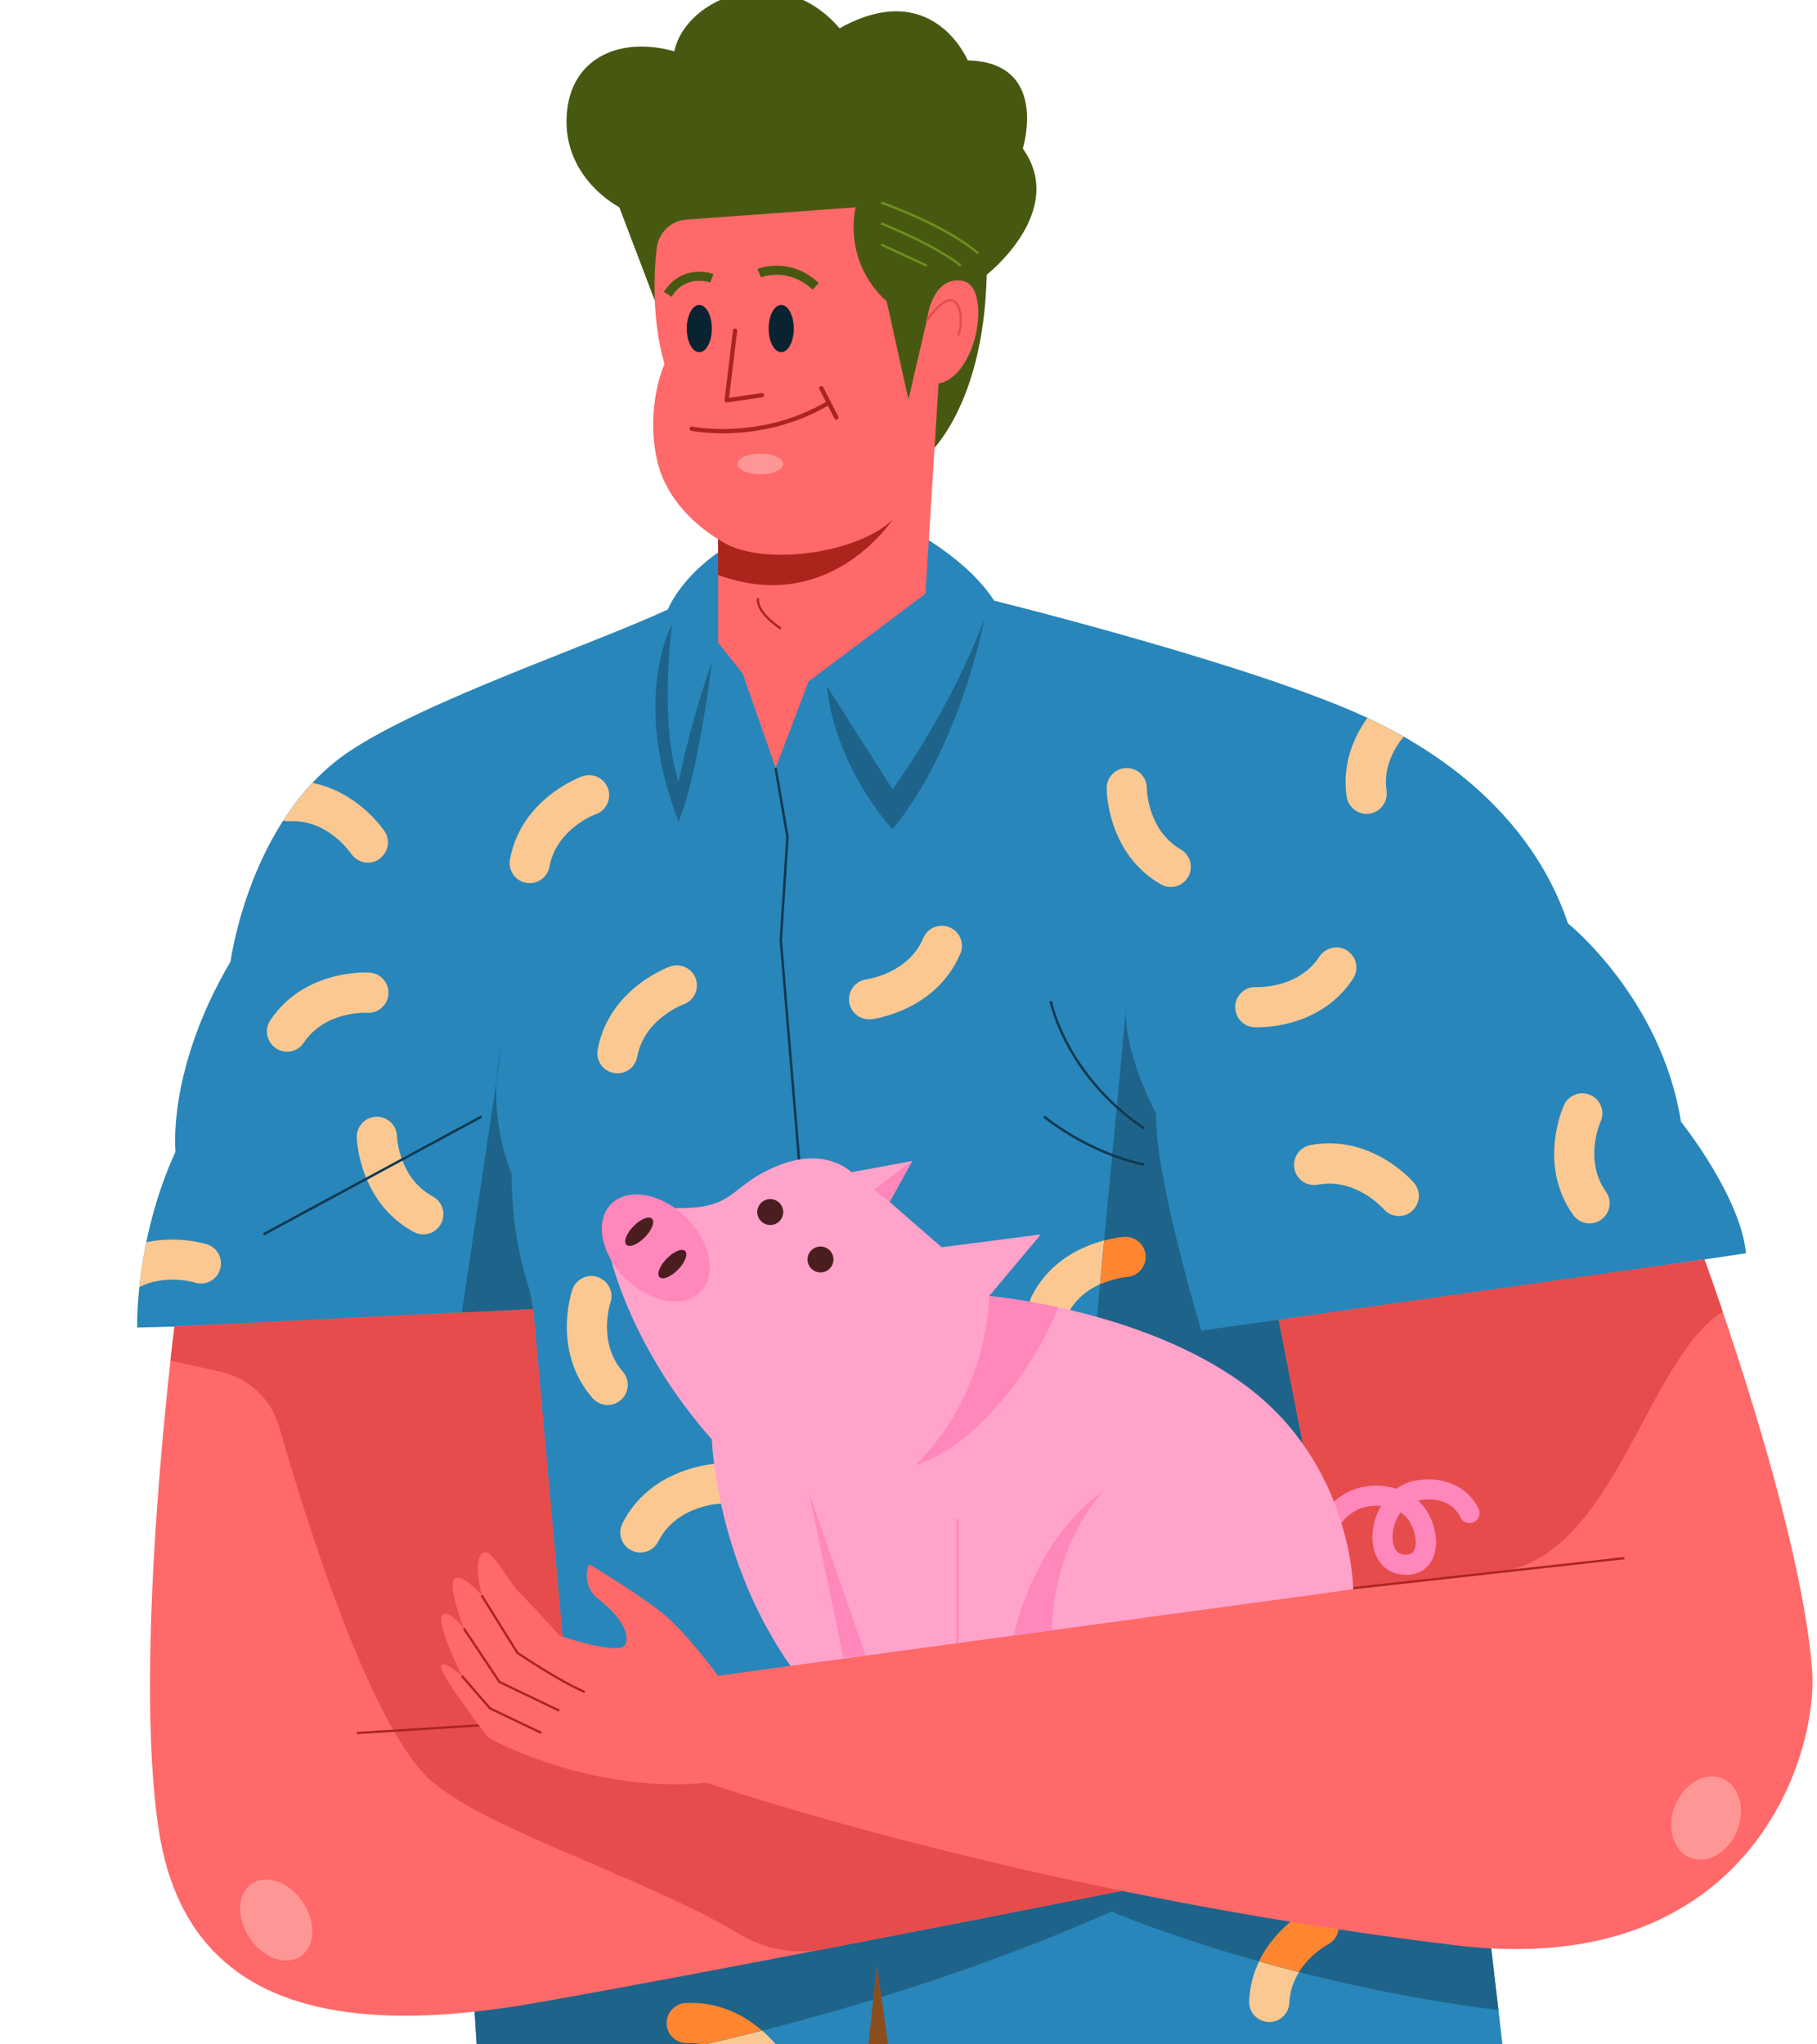 <svg width="400" height="450" viewBox="0 0 400 450" fill="none" xmlns="http://www.w3.org/2000/svg">
<g clip-path="url(#clip0_1_1105)">
<g clip-path="url(#clip1_1_1105)">
<path d="M193.969 571.028L188.371 682.478L337.891 673.694C338.068 659.998 333.975 639.464 333.975 639.464C344.551 605.235 330.368 567.908 330.368 567.908C334.218 530.559 325.656 507.547 325.656 507.547C329.771 457.763 320.501 428.202 320.501 428.202L197.708 421.52L125.536 432.34C106.354 451.767 96.553 506.928 96.553 506.928C74.162 521.243 65.799 578.285 65.799 578.285C38.829 603.177 37.546 643.823 37.546 643.823C29.824 661.878 19.757 692.368 19.757 692.368L164.764 683.85L193.991 571.005L193.969 571.028Z" fill="#BA6528"/>
<path d="M197.708 421.542L125.537 432.362C117.461 440.526 111.067 455.019 106.354 469.069L190.606 483.297L193.571 469.6L199.367 483.297L326.696 478.451C326.232 446.478 320.501 428.224 320.501 428.224L197.708 421.542Z" fill="#8C4D1E"/>
<path d="M327.515 513.964C326.497 509.782 325.656 507.547 325.656 507.547C325.723 506.795 325.767 506.065 325.833 505.312C297.491 486.837 296.031 445.439 296.031 444.996L289.394 445.173C289.394 445.704 289.77 458.604 294.969 473.694C301.452 492.59 312.669 506.419 327.515 513.986V513.964Z" fill="#FCC892"/>
<path d="M384.375 275.862C383.137 263.228 370.061 246.921 370.061 246.921C365.702 219.662 345.17 203.244 345.17 203.244C339.573 186.45 325.877 169.634 300.987 157.995C276.096 146.357 218.859 132.218 218.859 132.218C212.023 121.553 196.469 114.407 196.469 114.407L158.104 121.598C158.104 121.598 150.405 126.62 146.998 134.165C130.072 142.02 93.323 154.323 76.751 165.496C54.892 180.232 50.755 211.652 50.755 211.652C36.683 235.548 38.63 253.515 38.63 253.515C29.647 273.119 30.201 292.214 30.201 292.214L95.049 290.51L105.757 463.272L189.323 467.432L193.062 432.362L197.088 461.834L330.878 451.014L311.585 286.682L384.398 275.862H384.375Z" fill="#2886BA"/>
<path d="M131.577 231.034C131.422 231.831 131.51 232.605 131.754 233.313C132.262 234.752 133.501 235.88 135.117 236.19C137.528 236.632 139.829 235.039 140.272 232.65C141.798 224.374 150.117 221.21 150.493 221.078C152.772 220.259 153.967 217.737 153.17 215.435C152.352 213.134 149.83 211.939 147.529 212.736C146.975 212.935 134.055 217.67 131.577 231.034Z" fill="#FCC892"/>
<path d="M171.158 458.272C173.216 456.944 173.791 454.201 172.464 452.143C172.154 451.656 164.521 440.172 150.958 440.903C150.162 440.947 149.409 441.19 148.79 441.611C147.507 442.452 146.688 443.912 146.777 445.549C146.909 447.983 148.989 449.864 151.423 449.731C159.808 449.289 164.83 456.634 165.074 456.988C166.401 459.024 169.145 459.599 171.18 458.272H171.158Z" fill="#FCC892"/>
<path d="M137.019 335.338C136.665 336.068 136.51 336.82 136.555 337.573C136.643 339.099 137.528 340.538 138.988 341.268C141.179 342.352 143.834 341.489 144.918 339.299C148.679 331.776 157.551 331.068 157.972 331.045C160.405 330.891 162.242 328.811 162.109 326.377C161.976 323.943 159.874 322.084 157.441 322.217C156.865 322.261 143.126 323.191 137.019 335.338Z" fill="#FCC892"/>
<path d="M60.733 230.747C62.768 232.097 65.511 231.566 66.861 229.53C71.529 222.538 80.424 222.914 80.822 222.936C83.256 223.091 85.335 221.233 85.512 218.799C85.667 216.365 83.831 214.263 81.375 214.086C80.8 214.041 67.038 213.289 59.494 224.596C59.051 225.26 58.808 226.012 58.764 226.764C58.675 228.291 59.361 229.818 60.733 230.747Z" fill="#FCC892"/>
<path d="M211.425 209.926C211.735 209.174 211.846 208.399 211.735 207.669C211.558 206.142 210.585 204.771 209.058 204.129C206.801 203.177 204.213 204.217 203.261 206.474C199.987 214.218 191.181 215.502 190.761 215.568C188.349 215.878 186.645 218.091 186.933 220.502C187.243 222.936 189.433 224.64 191.867 224.352C192.442 224.286 206.093 222.449 211.403 209.926H211.425Z" fill="#FCC892"/>
<path d="M83.41 189.127C85.446 187.777 86.021 185.034 84.672 182.998C84.406 182.578 78.786 174.325 68.808 172.333C66.352 174.944 64.206 177.754 62.348 180.631C62.746 180.719 63.166 180.786 63.609 180.763C71.994 180.255 77.061 187.578 77.304 187.91C78.654 189.924 81.397 190.499 83.433 189.149L83.41 189.127Z" fill="#FCC892"/>
<path d="M131.621 281.106C129.298 280.31 126.798 281.549 126.001 283.872C125.802 284.425 121.488 297.502 130.448 307.746C130.979 308.344 131.643 308.786 132.351 309.03C133.789 309.517 135.471 309.251 136.687 308.167C138.524 306.552 138.723 303.764 137.108 301.927C131.577 295.599 134.254 287.103 134.386 286.726C135.161 284.425 133.922 281.925 131.621 281.128V281.106Z" fill="#FCC892"/>
<path d="M42.9 282.323C45.223 283.053 47.701 281.77 48.431 279.447C49.184 277.124 47.9 274.623 45.555 273.893C45.179 273.783 39.161 271.924 32.192 273.451C31.439 277.146 30.953 280.509 30.665 283.319C36.351 280.398 42.546 282.213 42.9 282.323Z" fill="#FCC892"/>
<path d="M95.27 263.361C87.858 259.378 87.393 250.484 87.393 250.085C87.305 247.651 85.269 245.748 82.835 245.815C80.402 245.881 78.477 247.917 78.543 250.373C78.543 250.948 79.118 264.711 91.088 271.172C91.796 271.548 92.57 271.725 93.323 271.703C94.849 271.658 96.309 270.818 97.084 269.379C98.234 267.233 97.438 264.534 95.292 263.383L95.27 263.361Z" fill="#FCC892"/>
<path d="M229.059 291.307C231.249 292.391 233.904 291.528 234.988 289.337C238.749 281.814 247.622 281.106 248.042 281.084C250.476 280.929 252.312 278.849 252.179 276.416C252.047 273.982 249.945 272.123 247.511 272.256C246.936 272.3 233.196 273.229 227.09 285.377C226.736 286.107 226.581 286.859 226.625 287.611C226.714 289.138 227.599 290.576 229.059 291.307Z" fill="#FCC892"/>
<path d="M248.042 169.059C245.608 169.059 243.617 171.05 243.617 173.484C243.617 174.059 243.75 187.844 255.52 194.637C256.228 195.035 256.981 195.234 257.733 195.234C259.259 195.234 260.742 194.438 261.56 193.021C262.777 190.897 262.047 188.198 259.945 186.981C252.666 182.777 252.467 173.882 252.467 173.462C252.467 171.028 250.476 169.059 248.042 169.059Z" fill="#FCC892"/>
<path d="M115.802 194.327C118.213 194.769 120.514 193.176 120.957 190.787C122.483 182.511 130.802 179.347 131.178 179.215C133.457 178.396 134.652 175.874 133.855 173.572C133.037 171.271 130.515 170.054 128.214 170.873C127.661 171.072 114.74 175.807 112.262 189.171C112.107 189.968 112.195 190.742 112.439 191.45C112.947 192.889 114.186 194.017 115.802 194.327Z" fill="#FCC892"/>
<path d="M348.091 268.893C349.485 269.534 351.166 269.424 352.494 268.472C354.485 267.056 354.95 264.29 353.534 262.299C348.666 255.44 352.184 247.275 352.361 246.899C353.357 244.686 352.383 242.076 350.171 241.058C347.958 240.04 345.325 241.013 344.307 243.248C344.064 243.779 338.444 256.347 346.321 267.432C346.785 268.096 347.405 268.583 348.091 268.893Z" fill="#FCC892"/>
<path d="M301.031 158.018C298.221 161.912 295.389 167.886 296.451 175.342C296.562 176.139 296.893 176.847 297.358 177.444C298.309 178.639 299.836 179.325 301.473 179.104C303.885 178.75 305.566 176.515 305.235 174.103C304.482 168.793 307.005 164.589 308.996 162.155C306.474 160.717 303.841 159.345 301.031 158.018Z" fill="#FCC892"/>
<path d="M271.937 221.454C271.804 223.888 273.662 225.99 276.118 226.122C276.694 226.145 290.455 226.786 297.889 215.391C298.332 214.727 298.553 213.975 298.597 213.223C298.686 211.696 297.978 210.169 296.606 209.262C294.57 207.935 291.827 208.51 290.477 210.545C285.875 217.582 276.981 217.294 276.561 217.272C274.127 217.139 272.047 219.02 271.915 221.454H271.937Z" fill="#FCC892"/>
<path d="M310.81 266.591C312.669 264.998 312.868 262.21 311.275 260.352C310.899 259.909 301.827 249.554 288.464 252.054C287.667 252.209 286.982 252.563 286.406 253.05C285.256 254.046 284.636 255.617 284.946 257.232C285.389 259.644 287.712 261.215 290.123 260.772C298.376 259.223 304.327 265.839 304.615 266.149C306.208 267.985 308.996 268.185 310.832 266.614L310.81 266.591Z" fill="#FCC892"/>
<path d="M294.239 422.029C293.11 419.861 290.433 419.02 288.265 420.148C287.756 420.414 275.587 426.875 274.99 440.46C274.946 441.257 275.145 442.031 275.477 442.695C276.185 444.045 277.579 444.996 279.216 445.085C281.65 445.195 283.729 443.292 283.84 440.858C284.216 432.45 292.026 428.18 292.38 427.981C294.526 426.852 295.367 424.197 294.239 422.029Z" fill="#FCC892"/>
<path d="M329.86 442.407L326.386 412.758L217.2 402.403L103.898 433.313L105.491 459.024C118.125 457.431 151.998 452.408 192.221 440.15L193.04 432.384L194.035 439.575C210.253 434.552 227.466 428.379 244.679 420.768C244.679 420.768 281.451 436.499 329.86 442.429V442.407Z" fill="#1E638A"/>
<path d="M285.964 434.066C288.42 430.127 292.115 428.114 292.358 427.981C294.504 426.852 295.345 424.197 294.216 422.029C293.088 419.861 290.411 419.02 288.243 420.148C287.845 420.347 280.853 424.087 277.158 431.72C279.946 432.495 282.866 433.291 285.942 434.088L285.964 434.066Z" fill="#FF8630"/>
<path d="M150.936 440.903C150.139 440.947 149.387 441.19 148.767 441.611C147.484 442.452 146.666 443.912 146.754 445.549C146.887 447.983 148.967 449.864 151.4 449.731C152.661 449.665 153.856 449.797 154.962 450.041C159.056 449.089 163.326 448.072 167.728 446.943C164.1 443.801 158.436 440.504 150.936 440.903Z" fill="#FF8630"/>
<path d="M281.495 290.51L264.481 292.878C264.481 292.878 254.104 258.847 254.525 245.173C254.525 245.173 246.538 230.437 248.042 220.392L233.063 379.259L306.54 368.926L281.495 290.532V290.51Z" fill="#1E638A"/>
<path d="M170.738 169.036L173.349 184.171L171.888 206.983L177.265 271.703" stroke="#11394F" stroke-width="0.54" stroke-miterlimit="10"/>
<path d="M181.999 150.981L196.469 173.705C196.469 173.705 208.283 158.15 216.691 136.378C216.691 136.378 211.403 164.478 196.469 182.534C196.469 182.534 184.035 169.368 181.999 151.004V150.981Z" fill="#1E638A"/>
<path d="M156.71 145.804C156.71 145.804 152.285 157.841 149.387 172.156C145.029 158.881 147.927 137.506 147.927 137.506C147.927 137.506 138.811 153.681 149.387 180.852C153.746 170.475 156.71 145.804 156.71 145.804Z" fill="#1E638A"/>
<path d="M38.409 291.992L117.372 288.12L125.514 379.037L269.569 411.718C269.569 411.718 162.131 433.181 117.372 440.969C72.614 448.757 40.887 440.969 34.979 403C29.072 365.031 38.409 291.97 38.409 291.97V291.992Z" fill="#FF6969"/>
<path d="M269.57 411.718L125.515 379.037L117.373 288.12L38.409 291.992C38.409 291.992 38.055 294.78 37.524 299.493L48.586 301.949C54.781 303.321 59.715 307.99 61.463 314.075C67.348 334.608 81.796 380.962 95.248 392.269C108.169 403.155 141.931 413.223 163.016 425.857C168.503 429.154 175.03 430.26 181.313 429.043C225.01 420.635 269.57 411.718 269.57 411.718Z" fill="#E64C4C"/>
<path d="M66.662 418.71C69.627 423.135 69.384 428.468 66.153 430.636C62.923 432.804 57.901 430.968 54.936 426.543C51.971 422.117 52.215 416.785 55.445 414.617C58.675 412.448 63.698 414.285 66.662 418.71Z" fill="#FF9696"/>
<path d="M114.541 379.214L78.543 381.471" stroke="#AB251D" stroke-width="0.5" stroke-miterlimit="10"/>
<path d="M231.315 220.37C231.315 220.37 234.435 236.544 251.847 248.382" stroke="#11394F" stroke-width="0.54" stroke-miterlimit="10"/>
<path d="M229.855 245.771C229.855 245.771 239.192 253.648 251.848 256.347" stroke="#11394F" stroke-width="0.54" stroke-miterlimit="10"/>
<path d="M117.372 288.12C117.372 288.12 116.775 284.669 116.487 283.739C115.315 279.956 112.77 271.99 112.593 258.206C112.593 258.206 106.797 245.306 110.425 230.437L101.664 288.895L117.372 288.12Z" fill="#1E638A"/>
<path d="M106.022 245.771L58.011 271.703" stroke="#11394F" stroke-width="0.54" stroke-miterlimit="10"/>
<path d="M248.064 281.084C250.498 280.929 252.334 278.849 252.202 276.416C252.069 273.982 249.967 272.123 247.533 272.256C247.334 272.256 245.564 272.389 243.108 273.052L242.201 282.699C245.21 281.35 247.865 281.106 248.086 281.106L248.064 281.084Z" fill="#FF8630"/>
<path d="M204.014 100.356C204.014 100.356 216.558 90.001 217.222 60.463C217.222 60.463 235.077 46.567 225.165 32.694C225.165 32.694 231.117 13.732 213.041 13.289C213.041 13.289 205.319 -5.23 184.831 6.231C171.822 -8.992 150.892 -0.606 148.458 11.298C136.776 8.001 126.245 12.515 124.873 24.087C123.103 38.867 136.334 45.616 136.334 45.616L145.582 69.955L204.014 100.379V100.356Z" fill="#475911"/>
<path d="M188.371 45.616C188.371 45.616 185.251 57.232 195.208 66.37L199.987 87.944L204.124 70.11C204.124 70.11 205.164 60.772 211.801 61.812C218.439 62.852 215.319 82.766 206.624 84.425L203.726 130.692L178.017 149.986L170.76 169.059L163.503 148.304L158.104 141.467V118.655C158.104 118.655 147.13 112.659 144.63 101.219C142.042 89.404 146.29 80.067 146.29 80.067C146.29 80.067 142.838 69.888 144.564 54.666C144.94 51.258 147.661 48.581 151.091 48.337L188.393 45.638L188.371 45.616Z" fill="#FF6969"/>
<path d="M158.082 118.633C166.578 125.005 188.526 122.062 196.447 114.429C196.447 114.429 182.707 135.581 158.082 126.554V118.611V118.633Z" fill="#AB251D"/>
<path d="M166.91 131.687C166.91 131.687 165.981 134.342 171.888 138.369" stroke="#AB251D" stroke-width="0.5" stroke-miterlimit="10"/>
<path d="M210.983 73.827C212.443 69.778 211.072 60.595 204.014 70.574" stroke="#E64C4C" stroke-width="0.5" stroke-miterlimit="10"/>
<path d="M193.969 44.576C193.969 44.576 207.753 49.355 215.386 55.772" stroke="#728F1B" stroke-width="0.5" stroke-miterlimit="10"/>
<path d="M193.969 49.178C193.969 49.178 205.85 53.891 211.492 58.471" stroke="#728F1B" stroke-width="0.5" stroke-miterlimit="10"/>
<path d="M193.969 53.825L204.013 58.471" stroke="#728F1B" stroke-width="0.5" stroke-miterlimit="10"/>
<path d="M174.742 72.322C174.742 75.199 173.503 77.522 171.977 77.522C170.45 77.522 169.211 75.199 169.211 72.322C169.211 69.446 170.45 67.123 171.977 67.123C173.503 67.123 174.742 69.446 174.742 72.322Z" fill="#0A2330"/>
<path d="M161.821 72.787L159.963 88.121L167.729 86.992" stroke="#AB251D" stroke-width="0.94" stroke-linecap="round" stroke-linejoin="round"/>
<path d="M152.286 94.36C152.286 94.36 167.154 97.48 181.999 88.917" stroke="#AB251D" stroke-width="0.94" stroke-linecap="round" stroke-linejoin="round"/>
<path d="M172.397 102.126C172.397 103.388 170.141 104.405 167.375 104.405C164.609 104.405 162.353 103.388 162.353 102.126C162.353 100.865 164.609 99.847 167.375 99.847C170.141 99.847 172.397 100.865 172.397 102.126Z" fill="#FF9696"/>
<path d="M180.805 85.443L184.123 91.904" stroke="#AB251D" stroke-width="0.94" stroke-linecap="round" stroke-linejoin="round"/>
<path d="M167.131 60.131C167.131 60.131 173.57 57.431 179.566 63.029" stroke="#475911" stroke-width="2" stroke-miterlimit="10"/>
<path d="M375.216 277.234L281.495 290.51L293.11 350.118L158.082 368.881C158.082 368.881 151.246 359.456 145.847 355.097C140.449 350.738 129.674 344.299 129.674 344.299C129.674 344.299 127.594 348.857 131.953 352.176C136.311 355.495 139.011 359.854 137.55 362.133C136.09 364.412 123.236 360.053 123.236 360.053C123.236 360.053 116.598 352.796 114.12 350.295C111.642 347.795 107.903 339.918 106.023 341.998C104.164 344.078 106.023 351.114 106.023 351.114C106.023 351.114 102.018 346.423 100.159 347.441C98.301 348.459 102.084 358.394 102.084 358.394C102.084 358.394 98.567 353.836 97.305 355.694C96.066 357.553 101.664 368.859 101.664 368.859C101.664 368.859 96.73 364.611 97.128 367.111C97.527 369.612 107.483 382.467 107.483 382.467C107.483 382.467 129.254 394.902 155.604 392.424C155.604 392.424 226.094 416.785 320.501 428.202C384.796 435.991 400.394 386.87 398.912 367.465C396.434 334.94 375.216 277.212 375.216 277.212V277.234Z" fill="#FF6969"/>
<path d="M106.022 351.158L113.899 363.815C113.899 363.815 123.236 370.143 128.723 372.422" stroke="#AB251D" stroke-width="0.5" stroke-miterlimit="10"/>
<path d="M102.084 358.416L109.96 370.231L123.125 376.559" stroke="#AB251D" stroke-width="0.5" stroke-miterlimit="10"/>
<path d="M101.664 368.881L107.881 376.05L119.186 381.449" stroke="#AB251D" stroke-width="0.5" stroke-miterlimit="10"/>
<path d="M375.216 277.234L281.495 290.51L293.11 350.118C293.11 350.118 314.195 348.304 330.236 346.003C355.502 342.374 362.472 299.184 379.242 288.74C376.853 281.659 375.216 277.234 375.216 277.234Z" fill="#E64C4C"/>
<path d="M293.11 350.118L357.626 342.972" stroke="#AB251D" stroke-width="0.5" stroke-miterlimit="10"/>
<path d="M382.429 402.912C380.504 407.735 375.88 410.435 372.096 408.93C368.313 407.426 366.808 402.292 368.733 397.447C370.658 392.623 375.282 389.924 379.066 391.428C382.849 392.933 384.353 398.066 382.429 402.912Z" fill="#FF9696"/>
<path d="M309.46 346.622C309.151 346.622 308.841 346.622 308.531 346.578C304.748 346.202 302.248 343.06 302.137 338.613C302.071 336.223 302.734 333.678 304.018 331.488C302.889 331.377 301.695 331.422 300.5 331.731C297.402 332.528 295.057 334.763 293.575 338.369C293.11 339.498 291.805 340.029 290.699 339.586C289.57 339.122 289.017 337.838 289.482 336.71C292.026 330.492 296.296 328.235 299.416 327.439C302.226 326.731 305.035 326.952 307.425 327.704C308.752 326.753 310.301 326.067 312.071 325.824C320.235 324.629 324.439 329.497 325.545 332.24C326.01 333.369 325.457 334.652 324.306 335.117C323.178 335.559 321.895 335.028 321.43 333.878C321.231 333.413 319.262 329.209 312.735 330.205C312.558 330.227 312.381 330.271 312.204 330.315C315.545 333.324 317.094 339.033 315.523 342.817C314.505 345.295 312.337 346.645 309.505 346.645L309.46 346.622ZM308.31 332.926C307.071 334.63 306.518 336.798 306.562 338.502C306.584 339.542 306.872 341.954 308.974 342.175C310.876 342.374 311.208 341.511 311.385 341.091C312.248 339.011 311.031 335.095 309.04 333.435C308.819 333.258 308.575 333.081 308.31 332.926Z" fill="#FF87BB"/>
<path d="M297.889 349.809C297.889 349.809 297.801 322.505 274.238 305.003C251.516 288.12 217.753 285.288 217.753 285.288L229.125 271.725L207.288 274.535L195.85 264.578L200.828 255.55L187.442 258.029C187.442 258.029 181.734 252.121 170.738 256.789C159.742 261.458 162.242 266.746 146.356 265.817L134.542 277.256C134.542 277.256 139.033 296.927 156.711 316.84C156.711 316.84 157.463 343.104 174.012 366.691L297.889 349.831V349.809Z" fill="#FFA3CB"/>
<path d="M217.753 285.288C217.753 285.288 217.819 306.773 201.425 322.549C216.204 317.947 228.815 298.608 232.931 287.766C223.992 285.819 217.753 285.288 217.753 285.288Z" fill="#FF87BB"/>
<path d="M231.625 358.836C231.625 358.836 231.116 341.423 242.931 328.147C227.178 339.343 223.218 359.876 223.218 359.876L231.625 358.836Z" fill="#FF87BB"/>
<path d="M210.762 334.342V361.779" stroke="#FF87BB" stroke-width="0.5" stroke-miterlimit="10"/>
<path d="M190.584 364.412L178.216 328.966L185.672 364.854L190.584 364.412Z" fill="#FF87BB"/>
<path d="M154.233 284.337C150.582 288.076 143.192 286.793 137.75 281.482C132.307 276.15 130.847 268.804 134.497 265.065C138.148 261.325 145.538 262.609 150.98 267.919C156.423 273.251 157.883 280.597 154.233 284.337Z" fill="#FF87BB"/>
<path d="M141.953 272.344C140.405 273.937 138.59 274.668 137.905 274.004C137.219 273.34 137.905 271.504 139.475 269.91C141.024 268.317 142.838 267.587 143.524 268.251C144.21 268.915 143.524 270.751 141.953 272.344Z" fill="#4A1E1E"/>
<path d="M149.255 279.469C147.706 281.062 145.892 281.792 145.206 281.128C144.52 280.465 145.206 278.628 146.777 277.035C148.348 275.442 150.14 274.712 150.826 275.376C151.511 276.039 150.826 277.876 149.255 279.469Z" fill="#4A1E1E"/>
<path d="M172.419 266.791C172.419 268.362 171.136 269.645 169.565 269.645C167.994 269.645 166.711 268.362 166.711 266.791C166.711 265.22 167.994 263.936 169.565 263.936C171.136 263.936 172.419 265.22 172.419 266.791Z" fill="#4A1E1E"/>
<path d="M183.482 277.234C183.482 278.805 182.198 280.089 180.628 280.089C179.057 280.089 177.773 278.805 177.773 277.234C177.773 275.663 179.057 274.38 180.628 274.38C182.198 274.38 183.482 275.663 183.482 277.234Z" fill="#4A1E1E"/>
<path d="M195.827 264.556L192.42 261.834L200.805 255.528L195.827 264.556Z" fill="#FF87BB"/>
<path d="M156.71 72.322C156.71 75.199 155.471 77.522 153.945 77.522C152.418 77.522 151.179 75.199 151.179 72.322C151.179 69.446 152.418 67.123 153.945 67.123C155.471 67.123 156.71 69.446 156.71 72.322Z" fill="#0A2330"/>
<path d="M156.71 61.259C156.71 61.259 150.626 58.98 146.998 64.799" stroke="#475911" stroke-width="2" stroke-miterlimit="10"/>
</g>
</g>
<defs>
<clipPath id="clip0_1_1105">
<rect width="400" height="450" fill="white"/>
</clipPath>
<clipPath id="clip1_1_1105">
<rect width="399" height="805" fill="white" transform="translate(0 -2)"/>
</clipPath>
</defs>
</svg>
